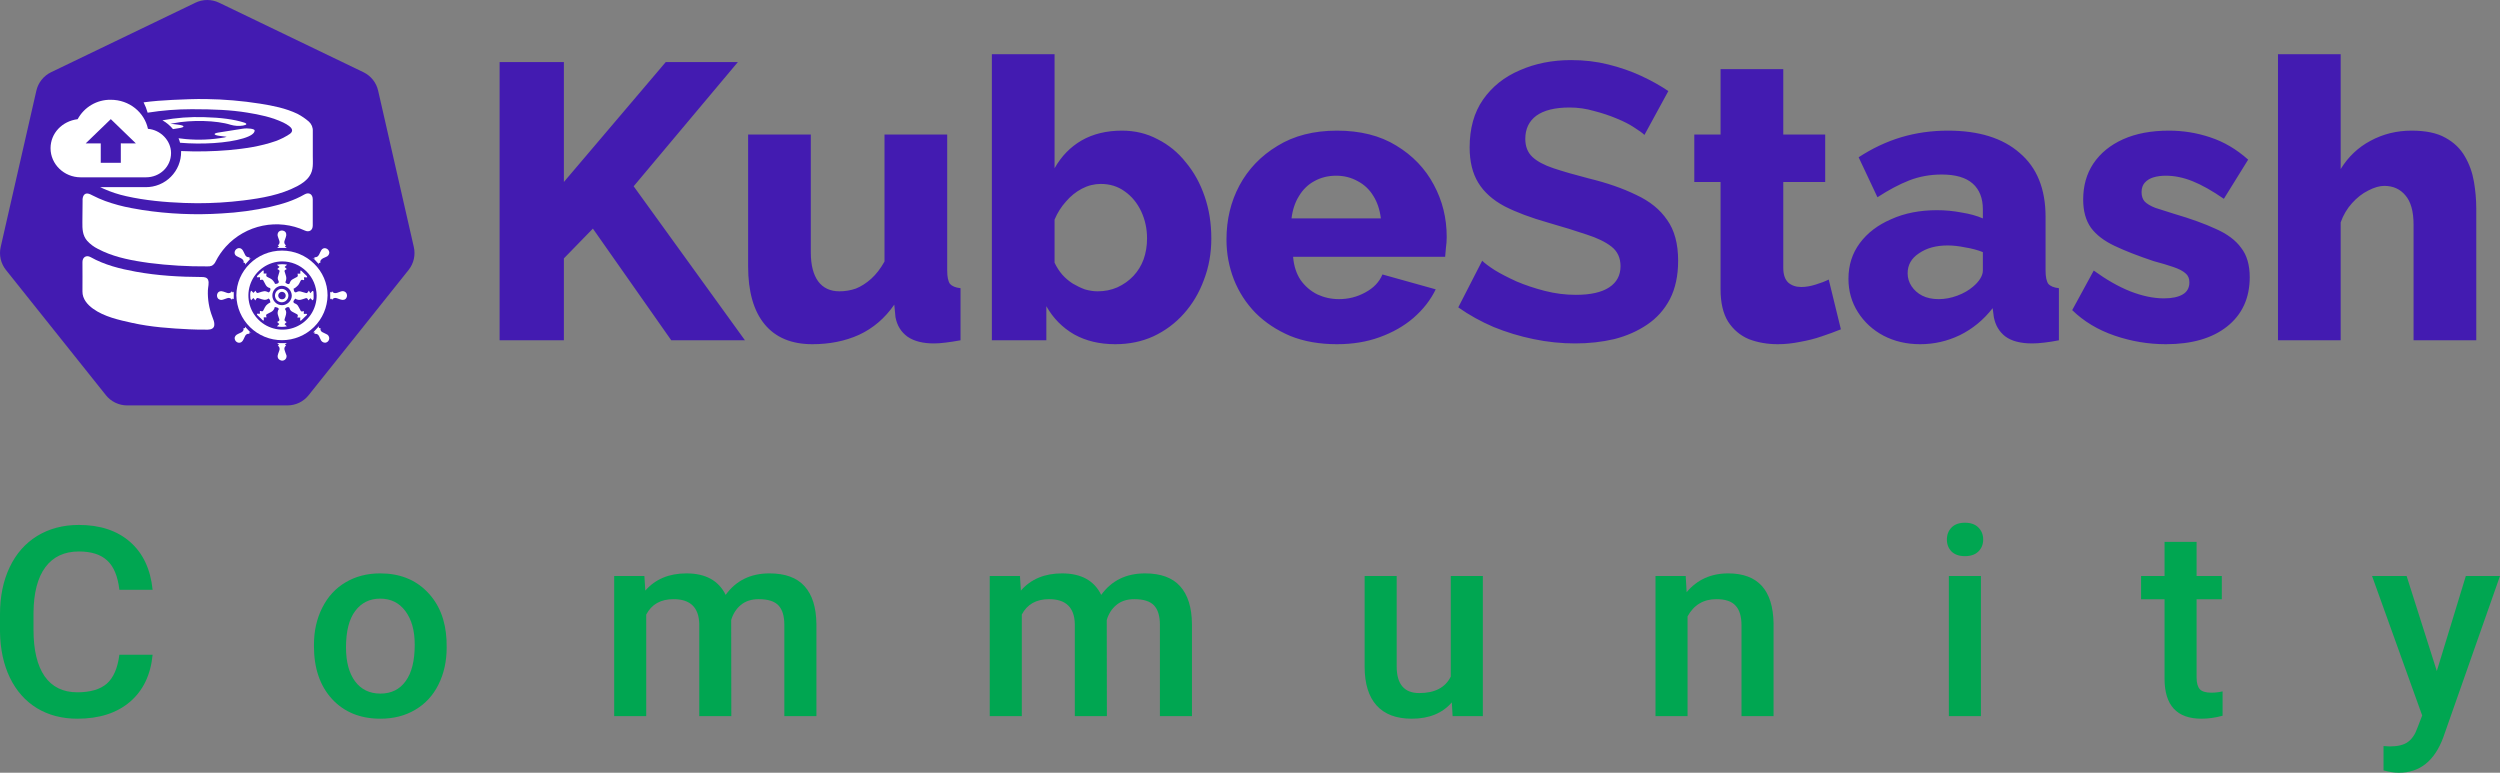 <svg width="110" height="34" viewBox="0 0 110 34" fill="none" xmlns="http://www.w3.org/2000/svg">
<rect x="0" y="0" width="110" height="34" fill="#808080" stroke="none"/>
<g clip-path="url(#clip0_5524_2153)">
<path d="M6.715 28.808C6.63 29.693 6.298 30.385 5.717 30.882C5.137 31.376 4.365 31.623 3.401 31.623C2.728 31.623 2.134 31.468 1.619 31.156C1.109 30.841 0.714 30.394 0.435 29.817C0.157 29.239 0.012 28.568 0 27.805V27.029C0 26.247 0.141 25.557 0.424 24.961C0.706 24.364 1.111 23.904 1.637 23.581C2.167 23.258 2.778 23.097 3.471 23.097C4.403 23.097 5.154 23.346 5.723 23.843C6.292 24.341 6.623 25.044 6.715 25.952H5.253C5.183 25.356 5.005 24.926 4.719 24.664C4.436 24.398 4.02 24.265 3.471 24.265C2.832 24.265 2.341 24.495 1.997 24.955C1.656 25.411 1.482 26.081 1.474 26.967V27.702C1.474 28.599 1.637 29.283 1.962 29.754C2.291 30.225 2.771 30.461 3.401 30.461C3.978 30.461 4.411 30.333 4.701 30.079C4.992 29.824 5.175 29.401 5.253 28.808H6.715Z" fill="#00A651"/>
<path d="M13.814 28.369C13.814 27.765 13.936 27.221 14.18 26.739C14.423 26.253 14.766 25.88 15.207 25.622C15.648 25.36 16.155 25.229 16.728 25.229C17.575 25.229 18.262 25.496 18.788 26.032C19.318 26.568 19.605 27.278 19.647 28.164L19.653 28.489C19.653 29.096 19.533 29.64 19.293 30.119C19.057 30.597 18.716 30.968 18.271 31.23C17.83 31.492 17.32 31.623 16.739 31.623C15.853 31.623 15.143 31.334 14.609 30.757C14.079 30.176 13.814 29.402 13.814 28.437V28.369ZM15.224 28.489C15.224 29.123 15.358 29.621 15.625 29.982C15.892 30.339 16.263 30.518 16.739 30.518C17.215 30.518 17.585 30.335 17.848 29.971C18.115 29.606 18.248 29.072 18.248 28.369C18.248 27.746 18.111 27.252 17.836 26.887C17.565 26.522 17.196 26.34 16.728 26.34C16.267 26.34 15.901 26.52 15.631 26.881C15.36 27.238 15.224 27.774 15.224 28.489Z" fill="#00A651"/>
<path d="M28.353 25.343L28.394 25.986C28.835 25.481 29.439 25.229 30.205 25.229C31.044 25.229 31.619 25.544 31.929 26.175C32.385 25.544 33.028 25.229 33.856 25.229C34.548 25.229 35.063 25.417 35.4 25.793C35.74 26.169 35.914 26.724 35.922 27.457V31.509H34.511V27.497C34.511 27.105 34.425 26.819 34.25 26.636C34.076 26.454 33.788 26.363 33.386 26.363C33.064 26.363 32.801 26.448 32.596 26.619C32.395 26.786 32.254 27.007 32.172 27.28L32.178 31.509H30.768V27.451C30.748 26.726 30.371 26.363 29.636 26.363C29.071 26.363 28.671 26.589 28.434 27.041V31.509H27.024V25.343H28.353Z" fill="#00A651"/>
<path d="M44.878 25.343L44.918 25.986C45.359 25.481 45.963 25.229 46.729 25.229C47.569 25.229 48.144 25.544 48.453 26.175C48.91 25.544 49.552 25.229 50.38 25.229C51.073 25.229 51.587 25.417 51.924 25.793C52.264 26.169 52.439 26.724 52.446 27.457V31.509H51.036V27.497C51.036 27.105 50.949 26.819 50.775 26.636C50.601 26.454 50.312 26.363 49.91 26.363C49.589 26.363 49.326 26.448 49.12 26.619C48.919 26.786 48.778 27.007 48.697 27.28L48.703 31.509H47.292V27.451C47.273 26.726 46.896 26.363 46.16 26.363C45.595 26.363 45.195 26.589 44.959 27.041V31.509H43.548V25.343H44.878Z" fill="#00A651"/>
<path d="M63.88 30.905C63.466 31.384 62.878 31.623 62.116 31.623C61.435 31.623 60.918 31.428 60.566 31.036C60.218 30.645 60.044 30.079 60.044 29.338V25.343H61.454V29.321C61.454 30.104 61.785 30.495 62.447 30.495C63.132 30.495 63.594 30.253 63.834 29.771V25.343H65.245V31.509H63.915L63.88 30.905Z" fill="#00A651"/>
<path d="M74.171 25.343L74.212 26.055C74.676 25.504 75.286 25.229 76.04 25.229C77.348 25.229 78.014 25.964 78.037 27.434V31.509H76.626V27.514C76.626 27.123 76.539 26.834 76.365 26.648C76.195 26.458 75.914 26.363 75.523 26.363C74.955 26.363 74.531 26.615 74.252 27.121V31.509H72.842V25.343H74.171Z" fill="#00A651"/>
<path d="M87.161 31.509H85.75V25.343H87.161V31.509ZM85.663 23.741C85.663 23.528 85.731 23.352 85.867 23.211C86.006 23.07 86.203 23 86.459 23C86.714 23 86.911 23.07 87.05 23.211C87.19 23.352 87.26 23.528 87.26 23.741C87.26 23.95 87.19 24.125 87.05 24.265C86.911 24.402 86.714 24.471 86.459 24.471C86.203 24.471 86.006 24.402 85.867 24.265C85.731 24.125 85.663 23.95 85.663 23.741Z" fill="#00A651"/>
<path d="M96.65 23.843V25.343H97.759V26.368H96.65V29.811C96.65 30.047 96.697 30.217 96.79 30.324C96.886 30.426 97.057 30.478 97.301 30.478C97.463 30.478 97.627 30.459 97.794 30.421V31.492C97.473 31.58 97.163 31.623 96.865 31.623C95.782 31.623 95.24 31.036 95.24 29.862V26.368H94.207V25.343H95.24V23.843H96.65Z" fill="#00A651"/>
<path d="M107.22 29.526L108.497 25.343H110L107.504 32.444C107.121 33.481 106.471 34 105.554 34C105.349 34 105.123 33.966 104.875 33.897V32.826L105.142 32.843C105.498 32.843 105.765 32.778 105.943 32.649C106.125 32.524 106.268 32.311 106.372 32.011L106.576 31.481L104.37 25.343H105.891L107.22 29.526Z" fill="#00A651"/>
<path d="M8.601 0.118L2.247 3.178C2.085 3.256 1.943 3.37 1.831 3.51C1.719 3.65 1.64 3.814 1.6 3.989L0.031 10.865C-0.01 11.04 -0.01 11.223 0.03 11.398C0.07 11.574 0.149 11.738 0.262 11.879L4.661 17.39C4.773 17.53 4.915 17.643 5.077 17.72C5.239 17.798 5.416 17.838 5.595 17.838H12.645C12.825 17.838 13.002 17.798 13.164 17.721C13.325 17.643 13.467 17.53 13.579 17.39L17.977 11.879C18.089 11.739 18.168 11.575 18.208 11.4C18.248 11.225 18.248 11.043 18.208 10.868L16.638 3.989C16.598 3.814 16.52 3.65 16.408 3.51C16.296 3.37 16.154 3.256 15.992 3.178L9.638 0.118C9.476 0.04 9.299 0 9.119 0C8.94 0 8.763 0.04 8.601 0.118V0.118Z" fill="#431BB1"/>
<path d="M3.628 9.443L3.634 8.827C3.627 8.748 3.643 8.669 3.68 8.6C3.783 8.444 3.952 8.536 4.075 8.6C4.255 8.692 4.439 8.774 4.628 8.844C5.006 8.98 5.394 9.085 5.788 9.157C5.947 9.188 6.108 9.215 6.265 9.24C7.416 9.416 8.582 9.467 9.744 9.392C10.471 9.354 11.193 9.256 11.903 9.098C12.424 8.979 12.934 8.823 13.401 8.553C13.593 8.444 13.758 8.543 13.761 8.766C13.765 9.152 13.765 9.538 13.761 9.925C13.761 10.134 13.602 10.231 13.415 10.145C12.835 9.878 12.186 9.803 11.561 9.93C10.936 10.057 10.367 10.38 9.938 10.851C9.761 11.047 9.61 11.265 9.491 11.5C9.457 11.581 9.398 11.648 9.322 11.692C9.256 11.717 9.186 11.727 9.116 11.721C8.266 11.728 7.415 11.678 6.571 11.571C6.472 11.557 6.371 11.543 6.271 11.527C5.594 11.424 4.913 11.272 4.31 10.952C4.131 10.864 3.97 10.743 3.835 10.596C3.627 10.354 3.622 10.072 3.625 9.769L3.628 9.443Z" fill="white"/>
<path d="M8.338 14.49C7.491 14.449 6.65 14.392 5.819 14.208C5.237 14.08 4.585 13.938 4.092 13.582C3.843 13.402 3.624 13.149 3.628 12.825C3.633 12.393 3.628 11.961 3.628 11.529C3.628 11.315 3.799 11.21 3.985 11.313C4.607 11.661 5.285 11.829 5.979 11.955C6.941 12.13 7.911 12.184 8.886 12.189C8.991 12.189 9.113 12.206 9.156 12.314C9.211 12.448 9.152 12.633 9.147 12.772C9.132 13.17 9.198 13.566 9.342 13.938C9.386 14.052 9.441 14.179 9.43 14.303C9.418 14.457 9.281 14.501 9.149 14.504C8.881 14.511 8.61 14.501 8.338 14.49Z" fill="white"/>
<path d="M10.4 13C10.4 11.913 11.299 11.028 12.408 11.026C13.507 11.026 14.413 11.913 14.413 12.995C14.405 13.521 14.19 14.022 13.815 14.391C13.44 14.76 12.935 14.968 12.409 14.968C11.883 14.969 11.378 14.763 11.002 14.395C10.626 14.027 10.41 13.526 10.4 13V13ZM12.408 11.502C12.112 11.506 11.824 11.598 11.58 11.766C11.336 11.933 11.147 12.169 11.037 12.444C10.927 12.719 10.901 13.02 10.961 13.31C11.022 13.6 11.167 13.865 11.378 14.072C11.588 14.28 11.856 14.421 12.147 14.477C12.437 14.533 12.738 14.502 13.011 14.387C13.284 14.273 13.517 14.08 13.681 13.834C13.845 13.588 13.932 13.298 13.932 13.002C13.928 12.601 13.765 12.219 13.479 11.937C13.194 11.656 12.809 11.499 12.408 11.502V11.502Z" fill="white"/>
<path d="M12.206 10.896L12.279 10.842L12.225 10.796C12.258 10.775 12.282 10.742 12.294 10.705C12.306 10.668 12.304 10.627 12.289 10.591C12.272 10.532 12.248 10.474 12.228 10.415C12.212 10.377 12.208 10.335 12.216 10.295C12.223 10.255 12.243 10.217 12.273 10.188C12.305 10.162 12.344 10.147 12.385 10.143C12.426 10.139 12.467 10.147 12.504 10.167C12.593 10.212 12.621 10.319 12.576 10.435C12.556 10.486 12.536 10.537 12.522 10.591C12.506 10.627 12.504 10.668 12.516 10.705C12.528 10.743 12.552 10.775 12.586 10.796L12.532 10.839L12.617 10.908H12.206V10.896Z" fill="white"/>
<path d="M12.224 15.209L12.278 15.165L12.193 15.097H12.621L12.537 15.161L12.588 15.207C12.555 15.228 12.531 15.26 12.519 15.297C12.507 15.335 12.509 15.375 12.525 15.412C12.54 15.469 12.564 15.525 12.583 15.58C12.606 15.618 12.614 15.662 12.608 15.705C12.602 15.748 12.581 15.788 12.549 15.818C12.517 15.848 12.476 15.866 12.433 15.869C12.389 15.872 12.346 15.861 12.31 15.836C12.22 15.791 12.192 15.683 12.238 15.568C12.257 15.517 12.277 15.465 12.293 15.412C12.307 15.376 12.308 15.335 12.295 15.298C12.283 15.261 12.258 15.229 12.224 15.209V15.209Z" fill="white"/>
<path d="M10.716 14.432L10.784 14.442L10.78 14.373L11.036 14.644L11.055 14.628L10.971 14.622L10.975 14.683C10.975 14.683 10.969 14.689 10.966 14.688C10.931 14.681 10.894 14.686 10.862 14.703C10.83 14.719 10.804 14.745 10.789 14.778C10.76 14.83 10.734 14.884 10.711 14.939C10.666 15.039 10.587 15.093 10.502 15.081C10.456 15.075 10.414 15.054 10.382 15.021C10.35 14.988 10.33 14.946 10.325 14.9C10.314 14.817 10.372 14.738 10.472 14.694C10.524 14.673 10.573 14.649 10.622 14.623C10.657 14.607 10.686 14.579 10.703 14.544C10.72 14.509 10.725 14.47 10.716 14.432V14.432Z" fill="white"/>
<path d="M13.838 14.692L13.844 14.622L13.78 14.629L14.031 14.353V14.436L14.095 14.433C14.095 14.436 14.101 14.44 14.101 14.443C14.093 14.477 14.098 14.513 14.113 14.544C14.128 14.575 14.154 14.601 14.185 14.615C14.239 14.646 14.294 14.673 14.352 14.697C14.395 14.711 14.431 14.739 14.455 14.777C14.48 14.815 14.49 14.86 14.486 14.905C14.481 14.949 14.461 14.991 14.43 15.023C14.398 15.055 14.356 15.075 14.312 15.08C14.266 15.081 14.221 15.068 14.184 15.041C14.146 15.015 14.119 14.977 14.105 14.933C14.085 14.882 14.061 14.832 14.035 14.784C14.018 14.747 13.989 14.718 13.953 14.701C13.917 14.685 13.876 14.681 13.838 14.692Z" fill="white"/>
<path d="M13.76 11.373L13.84 11.382V11.314C13.944 11.334 14.002 11.273 14.045 11.193C14.078 11.133 14.1 11.065 14.137 11.009C14.156 10.973 14.188 10.946 14.225 10.931C14.263 10.916 14.305 10.915 14.343 10.928C14.384 10.94 14.42 10.964 14.446 10.998C14.473 11.031 14.488 11.071 14.491 11.114C14.489 11.157 14.473 11.198 14.447 11.232C14.421 11.266 14.385 11.292 14.344 11.305C14.303 11.323 14.261 11.339 14.223 11.359C14.139 11.403 14.076 11.461 14.095 11.569L14.026 11.563L14.033 11.627L13.777 11.351L13.76 11.373Z" fill="white"/>
<path d="M10.975 11.314L10.97 11.378L11.052 11.369L11.04 11.358L10.78 11.646L10.786 11.566H10.718C10.738 11.464 10.681 11.406 10.603 11.364C10.539 11.33 10.475 11.307 10.411 11.269C10.376 11.25 10.349 11.22 10.334 11.184C10.319 11.147 10.317 11.107 10.328 11.069C10.339 11.028 10.363 10.991 10.395 10.964C10.428 10.937 10.468 10.92 10.51 10.916C10.592 10.908 10.67 10.968 10.713 11.069C10.735 11.122 10.76 11.174 10.789 11.223C10.805 11.257 10.832 11.285 10.866 11.301C10.9 11.317 10.939 11.322 10.975 11.314V11.314Z" fill="white"/>
<path d="M14.61 13.192C14.591 13.145 14.571 13.116 14.529 13.172V12.842L14.574 12.87L14.613 12.821C14.667 12.903 14.745 12.909 14.83 12.885C14.887 12.868 14.942 12.844 14.998 12.825C15.036 12.809 15.079 12.805 15.119 12.814C15.159 12.823 15.196 12.845 15.223 12.875C15.25 12.907 15.265 12.947 15.268 12.988C15.271 13.03 15.262 13.071 15.241 13.107C15.195 13.192 15.089 13.219 14.977 13.176C14.922 13.153 14.865 13.134 14.808 13.117C14.771 13.105 14.732 13.105 14.695 13.119C14.659 13.132 14.629 13.158 14.61 13.192V13.192Z" fill="white"/>
<path d="M10.204 12.815C10.225 12.857 10.242 12.897 10.285 12.831V13.163L10.24 13.135L10.201 13.185C10.18 13.152 10.148 13.127 10.11 13.116C10.072 13.104 10.032 13.106 9.996 13.121C9.936 13.138 9.879 13.161 9.821 13.181C9.783 13.197 9.741 13.202 9.7 13.194C9.66 13.186 9.623 13.167 9.594 13.138C9.568 13.106 9.552 13.067 9.548 13.026C9.544 12.985 9.552 12.943 9.571 12.907C9.617 12.817 9.722 12.789 9.838 12.833C9.891 12.855 9.946 12.874 10.001 12.89C10.038 12.903 10.079 12.903 10.116 12.889C10.153 12.876 10.184 12.849 10.204 12.815V12.815Z" fill="white"/>
<path d="M11.822 12.867C11.848 12.851 11.869 12.828 11.882 12.801C11.896 12.774 11.902 12.744 11.899 12.713C11.899 12.699 11.884 12.675 11.873 12.672C11.835 12.665 11.798 12.649 11.767 12.625C11.736 12.602 11.71 12.572 11.691 12.537C11.667 12.492 11.641 12.448 11.619 12.403C11.565 12.293 11.566 12.293 11.443 12.322V12.199H11.3C11.308 12.173 11.309 12.147 11.321 12.135C11.396 12.059 11.473 11.986 11.551 11.914C11.562 11.903 11.583 11.905 11.599 11.9C11.602 11.916 11.603 11.933 11.604 11.949C11.604 11.977 11.604 12.004 11.601 12.036H11.729C11.703 12.159 11.704 12.158 11.816 12.214C11.871 12.237 11.923 12.267 11.971 12.303C12.013 12.345 12.05 12.392 12.082 12.443C12.092 12.456 12.094 12.49 12.099 12.49C12.135 12.493 12.172 12.489 12.207 12.476C12.271 12.444 12.285 12.412 12.247 12.342C12.232 12.314 12.224 12.283 12.222 12.251C12.22 12.219 12.225 12.187 12.236 12.157C12.249 12.099 12.266 12.041 12.287 11.985C12.314 11.921 12.301 11.878 12.233 11.857C12.222 11.851 12.211 11.845 12.202 11.837L12.301 11.744L12.184 11.65C12.332 11.618 12.484 11.617 12.632 11.646L12.524 11.747L12.62 11.838L12.564 11.869C12.555 11.871 12.547 11.876 12.54 11.883C12.533 11.889 12.527 11.897 12.523 11.906C12.52 11.915 12.518 11.924 12.519 11.934C12.519 11.943 12.522 11.952 12.527 11.961C12.548 12.019 12.562 12.08 12.582 12.139C12.606 12.216 12.602 12.299 12.572 12.374C12.566 12.392 12.549 12.421 12.555 12.426C12.579 12.454 12.609 12.476 12.643 12.49C12.714 12.51 12.734 12.504 12.759 12.426C12.781 12.364 12.827 12.313 12.886 12.283C12.924 12.26 12.964 12.239 13.003 12.219C13.117 12.163 13.117 12.164 13.091 12.041H13.213C13.213 12.011 13.213 11.98 13.213 11.949C13.214 11.934 13.216 11.92 13.219 11.906C13.233 11.906 13.252 11.906 13.261 11.915C13.343 11.992 13.424 12.07 13.504 12.149C13.514 12.16 13.511 12.184 13.515 12.206L13.376 12.199L13.383 12.318C13.37 12.323 13.365 12.327 13.362 12.326C13.253 12.298 13.254 12.298 13.203 12.402C13.182 12.453 13.154 12.501 13.121 12.546C13.076 12.594 13.026 12.638 12.972 12.677C12.957 12.689 12.919 12.692 12.92 12.698C12.92 12.736 12.927 12.775 12.94 12.811C12.966 12.875 13.021 12.875 13.067 12.844C13.095 12.829 13.124 12.82 13.155 12.818C13.186 12.816 13.217 12.82 13.246 12.831C13.3 12.844 13.353 12.86 13.406 12.877C13.512 12.91 13.512 12.911 13.59 12.786L13.654 12.901L13.746 12.801C13.796 12.801 13.794 12.84 13.795 12.876C13.808 13.158 13.804 13.187 13.748 13.215L13.659 13.121L13.571 13.216C13.562 13.203 13.554 13.189 13.547 13.175C13.544 13.163 13.538 13.152 13.53 13.143C13.522 13.134 13.512 13.126 13.501 13.122C13.489 13.117 13.477 13.116 13.465 13.117C13.453 13.118 13.441 13.122 13.431 13.128C13.381 13.148 13.329 13.161 13.278 13.177C13.231 13.195 13.181 13.201 13.131 13.194C13.081 13.188 13.034 13.168 12.993 13.139C12.982 13.153 12.972 13.165 12.962 13.176C12.887 13.257 12.892 13.324 12.988 13.357C13.048 13.38 13.098 13.424 13.126 13.482C13.153 13.525 13.177 13.57 13.2 13.616C13.25 13.719 13.25 13.72 13.368 13.686V13.814C13.402 13.814 13.432 13.808 13.465 13.808C13.479 13.808 13.499 13.808 13.504 13.819C13.507 13.826 13.508 13.833 13.508 13.841C13.507 13.848 13.504 13.855 13.5 13.861C13.419 13.942 13.337 14.023 13.252 14.1C13.225 14.124 13.202 14.112 13.206 14.071C13.209 14.03 13.211 14.007 13.214 13.972H13.081C13.088 13.95 13.091 13.935 13.097 13.922C13.102 13.912 13.105 13.902 13.105 13.891C13.106 13.881 13.104 13.87 13.1 13.86C13.095 13.851 13.089 13.842 13.081 13.835C13.073 13.828 13.064 13.822 13.054 13.819C12.986 13.786 12.92 13.75 12.854 13.713C12.823 13.696 12.796 13.671 12.776 13.642C12.755 13.613 12.742 13.579 12.736 13.544C12.728 13.509 12.645 13.502 12.602 13.533C12.579 13.55 12.56 13.57 12.533 13.594C12.62 13.7 12.597 13.816 12.557 13.932C12.551 13.95 12.545 13.97 12.539 13.989C12.503 14.105 12.503 14.105 12.611 14.172L12.518 14.261L12.622 14.36C12.478 14.39 12.328 14.39 12.184 14.36L12.29 14.259L12.193 14.166C12.218 14.153 12.231 14.146 12.245 14.14C12.255 14.137 12.264 14.132 12.272 14.125C12.28 14.118 12.286 14.109 12.29 14.099C12.294 14.089 12.296 14.079 12.295 14.068C12.295 14.057 12.291 14.047 12.286 14.038C12.267 13.988 12.254 13.936 12.238 13.886C12.218 13.838 12.211 13.785 12.217 13.733C12.223 13.682 12.242 13.632 12.273 13.59C12.254 13.568 12.232 13.55 12.209 13.534C12.181 13.524 12.152 13.517 12.122 13.512C12.07 13.499 12.083 13.539 12.074 13.566C12.045 13.64 11.989 13.7 11.918 13.733C11.877 13.755 11.836 13.778 11.794 13.797C11.694 13.847 11.693 13.847 11.73 13.964H11.603C11.603 13.999 11.603 14.032 11.609 14.066C11.615 14.099 11.59 14.119 11.564 14.095C11.479 14.018 11.396 13.938 11.315 13.856C11.305 13.846 11.309 13.822 11.307 13.804H11.438L11.433 13.687C11.447 13.683 11.452 13.68 11.456 13.681C11.56 13.711 11.559 13.711 11.607 13.617C11.634 13.557 11.667 13.499 11.706 13.445C11.748 13.402 11.794 13.364 11.845 13.332C11.86 13.321 11.896 13.315 11.896 13.309C11.894 13.271 11.887 13.233 11.874 13.197C11.865 13.174 11.84 13.157 11.818 13.133C11.685 13.239 11.548 13.178 11.413 13.133C11.301 13.098 11.301 13.097 11.236 13.22L11.147 13.111L11.048 13.214C11.034 13.192 11.024 13.168 11.018 13.143C10.998 12.919 11.01 12.823 11.061 12.791L11.15 12.888L11.241 12.79C11.254 12.814 11.262 12.826 11.268 12.84C11.27 12.85 11.275 12.86 11.283 12.868C11.29 12.876 11.298 12.882 11.308 12.886C11.318 12.89 11.328 12.892 11.339 12.891C11.35 12.891 11.36 12.888 11.369 12.883C11.418 12.864 11.47 12.85 11.521 12.835C11.688 12.787 11.711 12.821 11.822 12.867ZM12.404 12.573C12.292 12.575 12.185 12.621 12.107 12.701C12.028 12.781 11.984 12.888 11.983 13C11.982 13.056 11.993 13.111 12.014 13.163C12.035 13.215 12.066 13.262 12.106 13.302C12.145 13.342 12.192 13.374 12.244 13.395C12.295 13.417 12.351 13.428 12.407 13.428C12.519 13.428 12.626 13.385 12.707 13.307C12.788 13.23 12.835 13.124 12.839 13.012C12.837 12.896 12.79 12.786 12.709 12.704C12.627 12.623 12.517 12.575 12.402 12.573H12.404Z" fill="white"/>
<path d="M12.411 12.71C12.487 12.714 12.559 12.748 12.611 12.803C12.662 12.859 12.691 12.932 12.69 13.008C12.689 13.084 12.659 13.157 12.606 13.211C12.553 13.266 12.481 13.298 12.405 13.3C12.365 13.302 12.325 13.295 12.288 13.28C12.251 13.266 12.217 13.244 12.188 13.216C12.16 13.188 12.137 13.155 12.122 13.118C12.107 13.081 12.099 13.042 12.099 13.002C12.1 12.962 12.108 12.923 12.124 12.886C12.14 12.85 12.164 12.817 12.193 12.789C12.222 12.762 12.257 12.741 12.294 12.727C12.332 12.714 12.371 12.708 12.411 12.71V12.71ZM12.571 13.006C12.571 12.974 12.562 12.942 12.544 12.915C12.526 12.887 12.501 12.866 12.471 12.854C12.441 12.841 12.408 12.837 12.376 12.844C12.344 12.85 12.315 12.865 12.292 12.888C12.268 12.911 12.252 12.94 12.246 12.972C12.239 13.003 12.242 13.037 12.255 13.067C12.267 13.097 12.288 13.123 12.315 13.141C12.341 13.159 12.373 13.169 12.406 13.169C12.428 13.17 12.45 13.166 12.47 13.158C12.491 13.15 12.509 13.138 12.525 13.122C12.54 13.107 12.552 13.088 12.56 13.068C12.568 13.047 12.572 13.025 12.571 13.003V13.006Z" fill="white"/>
<path d="M13.763 6.857C13.763 6.496 13.763 6.135 13.763 5.774C13.768 5.695 13.755 5.616 13.726 5.543C13.696 5.471 13.65 5.405 13.592 5.352C13.438 5.218 13.268 5.103 13.087 5.008C12.567 4.76 12.007 4.651 11.443 4.561C10.655 4.437 9.86 4.369 9.062 4.358C8.574 4.35 8.085 4.373 7.596 4.395C7.169 4.414 6.743 4.448 6.318 4.503C6.392 4.648 6.452 4.801 6.496 4.958C7.138 4.856 7.787 4.805 8.436 4.805C9.426 4.805 10.156 4.838 10.88 4.955C11.424 5.043 11.963 5.154 12.465 5.392C12.562 5.437 12.653 5.493 12.738 5.559C12.888 5.677 12.894 5.804 12.731 5.907C12.543 6.03 12.341 6.131 12.13 6.208C11.466 6.439 10.777 6.54 10.079 6.604C9.377 6.664 8.673 6.678 7.969 6.646C7.969 6.655 7.969 6.663 7.969 6.671C7.971 6.877 7.932 7.081 7.855 7.271C7.777 7.462 7.662 7.635 7.517 7.78C7.372 7.926 7.199 8.041 7.009 8.119C6.819 8.197 6.615 8.236 6.409 8.235H4.41C4.455 8.258 4.501 8.28 4.547 8.299C4.874 8.447 5.215 8.559 5.566 8.635C6.392 8.82 7.256 8.898 8.1 8.93C8.292 8.937 8.484 8.941 8.676 8.942C9.354 8.943 10.032 8.903 10.705 8.82C11.513 8.72 12.353 8.575 13.08 8.191C13.287 8.081 13.488 7.944 13.617 7.749C13.804 7.475 13.762 7.169 13.763 6.857Z" fill="white"/>
<path d="M10.702 6.088C11.035 5.987 11.203 5.87 11.205 5.741C11.205 5.67 10.919 5.627 10.679 5.663C10.311 5.717 9.95 5.774 9.599 5.834C9.364 5.874 9.401 5.944 9.654 5.978L9.974 6.019C9.933 6.031 9.91 6.04 9.88 6.046C9.318 6.147 8.745 6.172 8.176 6.12C8.061 6.11 7.954 6.097 7.856 6.083C7.883 6.147 7.905 6.213 7.923 6.281C8.881 6.364 10.007 6.3 10.702 6.088Z" fill="white"/>
<path d="M7.833 5.485L7.496 5.442C7.575 5.431 7.612 5.428 7.64 5.422C8.418 5.267 9.528 5.294 10.151 5.491C10.327 5.542 10.511 5.554 10.692 5.525C10.871 5.495 10.89 5.439 10.73 5.389C10.294 5.251 9.714 5.174 8.992 5.155C8.374 5.134 7.755 5.18 7.147 5.293C7.324 5.393 7.482 5.524 7.611 5.681C7.699 5.667 7.787 5.653 7.874 5.639C8.158 5.595 8.135 5.523 7.833 5.485Z" fill="white"/>
<path d="M6.51 5.669C6.355 4.943 5.692 4.39 4.875 4.39C4.577 4.385 4.283 4.462 4.026 4.613C3.769 4.763 3.558 4.982 3.417 5.244C2.732 5.33 2.224 5.864 2.224 6.523C2.224 7.226 2.82 7.802 3.549 7.802H6.421C7.04 7.802 7.526 7.332 7.526 6.733C7.526 6.182 7.061 5.712 6.51 5.669ZM5.316 6.308V7.163H4.433V6.31H3.77L4.875 5.242L5.979 6.31L5.316 6.308Z" fill="white"/>
<path d="M21.983 14.973V2.73H24.811V8.007L29.294 2.73H32.467L27.881 8.196L32.778 14.973H29.536L26.087 10.059L24.811 11.369V14.973H21.983ZM32.917 11.714V5.92H35.676V11.11C35.676 11.662 35.786 12.088 36.004 12.386C36.222 12.674 36.533 12.818 36.935 12.818C37.188 12.818 37.429 12.777 37.659 12.697C37.889 12.605 38.113 12.461 38.332 12.266C38.55 12.07 38.746 11.817 38.918 11.507V5.92H41.677V11.904C41.677 12.18 41.717 12.375 41.798 12.49C41.89 12.593 42.045 12.657 42.263 12.68V14.973C42.01 15.019 41.786 15.053 41.591 15.076C41.407 15.099 41.24 15.111 41.091 15.111C40.608 15.111 40.223 15.013 39.935 14.818C39.648 14.611 39.47 14.323 39.401 13.956L39.349 13.404C38.935 14.002 38.418 14.444 37.797 14.732C37.188 15.007 36.504 15.145 35.745 15.145C34.826 15.145 34.124 14.852 33.642 14.266C33.159 13.68 32.917 12.829 32.917 11.714ZM49.074 15.145C48.384 15.145 47.78 15.002 47.263 14.714C46.746 14.415 46.338 14.002 46.039 13.473V14.973H43.642V2.385H46.401V7.403C46.7 6.874 47.096 6.466 47.591 6.179C48.096 5.891 48.688 5.748 49.367 5.748C49.941 5.748 50.465 5.874 50.936 6.127C51.419 6.369 51.833 6.708 52.177 7.144C52.534 7.57 52.81 8.07 53.005 8.645C53.2 9.208 53.298 9.823 53.298 10.49C53.298 11.145 53.189 11.754 52.971 12.317C52.764 12.881 52.471 13.375 52.091 13.8C51.712 14.226 51.263 14.559 50.746 14.8C50.24 15.03 49.683 15.145 49.074 15.145ZM48.298 12.818C48.608 12.818 48.895 12.76 49.16 12.645C49.436 12.519 49.671 12.352 49.867 12.145C50.062 11.938 50.212 11.697 50.315 11.421C50.419 11.133 50.47 10.823 50.47 10.49C50.47 10.064 50.384 9.668 50.212 9.3C50.039 8.932 49.798 8.639 49.487 8.42C49.188 8.202 48.838 8.093 48.435 8.093C48.148 8.093 47.872 8.162 47.608 8.3C47.343 8.438 47.108 8.627 46.901 8.869C46.694 9.099 46.527 9.363 46.401 9.662V11.559C46.493 11.754 46.608 11.932 46.746 12.093C46.884 12.243 47.033 12.369 47.194 12.473C47.367 12.576 47.545 12.662 47.729 12.731C47.924 12.789 48.114 12.818 48.298 12.818ZM58.827 15.145C58.057 15.145 57.373 15.025 56.775 14.783C56.177 14.53 55.666 14.191 55.241 13.766C54.827 13.341 54.511 12.852 54.292 12.3C54.074 11.737 53.965 11.151 53.965 10.541C53.965 9.668 54.154 8.875 54.534 8.162C54.924 7.438 55.482 6.857 56.206 6.42C56.93 5.972 57.804 5.748 58.827 5.748C59.85 5.748 60.718 5.966 61.431 6.403C62.155 6.84 62.707 7.415 63.086 8.127C63.466 8.829 63.655 9.593 63.655 10.421C63.655 10.582 63.644 10.743 63.621 10.903C63.609 11.053 63.598 11.185 63.586 11.3H56.896C56.93 11.702 57.04 12.041 57.224 12.317C57.419 12.593 57.666 12.806 57.965 12.955C58.264 13.093 58.58 13.162 58.913 13.162C59.327 13.162 59.712 13.065 60.069 12.869C60.437 12.674 60.689 12.409 60.827 12.076L63.172 12.731C62.943 13.203 62.615 13.622 62.19 13.99C61.776 14.346 61.281 14.628 60.707 14.835C60.143 15.042 59.517 15.145 58.827 15.145ZM56.827 9.61H60.758C60.712 9.231 60.603 8.903 60.431 8.627C60.258 8.34 60.028 8.122 59.741 7.972C59.454 7.811 59.138 7.731 58.793 7.731C58.436 7.731 58.114 7.811 57.827 7.972C57.551 8.122 57.327 8.34 57.155 8.627C56.982 8.903 56.873 9.231 56.827 9.61ZM72.355 5.937C72.274 5.857 72.125 5.748 71.906 5.61C71.7 5.472 71.441 5.34 71.13 5.213C70.832 5.087 70.504 4.978 70.148 4.886C69.791 4.782 69.429 4.73 69.061 4.73C68.418 4.73 67.929 4.851 67.596 5.093C67.274 5.334 67.113 5.673 67.113 6.11C67.113 6.443 67.216 6.708 67.423 6.903C67.63 7.098 67.941 7.265 68.354 7.403C68.768 7.541 69.285 7.691 69.906 7.851C70.711 8.047 71.406 8.288 71.993 8.576C72.59 8.852 73.044 9.219 73.355 9.679C73.677 10.127 73.838 10.725 73.838 11.473C73.838 12.128 73.717 12.691 73.476 13.162C73.234 13.622 72.901 13.996 72.475 14.283C72.05 14.571 71.567 14.783 71.027 14.921C70.487 15.048 69.912 15.111 69.303 15.111C68.693 15.111 68.084 15.048 67.475 14.921C66.866 14.795 66.279 14.617 65.716 14.387C65.153 14.145 64.635 13.858 64.164 13.524L65.216 11.473C65.32 11.576 65.503 11.714 65.768 11.886C66.032 12.047 66.354 12.214 66.734 12.386C67.113 12.547 67.527 12.685 67.975 12.8C68.423 12.915 68.877 12.973 69.337 12.973C69.981 12.973 70.469 12.864 70.803 12.645C71.136 12.427 71.303 12.116 71.303 11.714C71.303 11.346 71.171 11.059 70.906 10.852C70.642 10.645 70.274 10.467 69.803 10.317C69.331 10.156 68.774 9.984 68.13 9.8C67.36 9.582 66.716 9.34 66.199 9.076C65.682 8.8 65.296 8.455 65.044 8.041C64.791 7.627 64.664 7.11 64.664 6.489C64.664 5.65 64.86 4.949 65.251 4.386C65.653 3.811 66.193 3.38 66.871 3.092C67.55 2.793 68.303 2.644 69.13 2.644C69.705 2.644 70.245 2.707 70.751 2.834C71.268 2.96 71.751 3.127 72.2 3.334C72.648 3.541 73.05 3.765 73.407 4.006L72.355 5.937ZM80.999 14.49C80.746 14.594 80.464 14.697 80.154 14.8C79.855 14.904 79.538 14.984 79.205 15.042C78.872 15.111 78.544 15.145 78.222 15.145C77.763 15.145 77.337 15.071 76.946 14.921C76.567 14.76 76.262 14.502 76.032 14.145C75.814 13.789 75.705 13.318 75.705 12.731V8.007H74.549V5.92H75.705V3.041H78.464V5.92H80.309V8.007H78.464V11.783C78.464 12.082 78.538 12.3 78.688 12.438C78.837 12.565 79.027 12.628 79.257 12.628C79.452 12.628 79.659 12.593 79.878 12.524C80.108 12.455 80.303 12.381 80.464 12.3L80.999 14.49ZM81.332 12.266C81.332 11.668 81.499 11.145 81.832 10.697C82.165 10.248 82.625 9.898 83.212 9.645C83.798 9.38 84.47 9.248 85.229 9.248C85.597 9.248 85.959 9.283 86.315 9.352C86.672 9.409 86.982 9.495 87.246 9.61V9.214C87.246 8.719 87.097 8.34 86.798 8.076C86.499 7.811 86.045 7.679 85.436 7.679C84.93 7.679 84.453 7.765 84.005 7.938C83.568 8.11 83.102 8.357 82.608 8.679L81.78 6.92C82.378 6.529 82.999 6.236 83.643 6.041C84.298 5.845 84.988 5.748 85.712 5.748C87.068 5.748 88.12 6.075 88.867 6.731C89.626 7.374 90.005 8.311 90.005 9.541V11.904C90.005 12.18 90.046 12.375 90.126 12.49C90.218 12.593 90.373 12.657 90.592 12.68V14.973C90.362 15.019 90.143 15.053 89.936 15.076C89.741 15.099 89.569 15.111 89.419 15.111C88.902 15.111 88.505 15.007 88.229 14.8C87.965 14.594 87.798 14.312 87.729 13.956L87.677 13.559C87.275 14.076 86.792 14.473 86.229 14.749C85.677 15.013 85.097 15.145 84.487 15.145C83.89 15.145 83.35 15.019 82.867 14.766C82.395 14.513 82.022 14.168 81.746 13.731C81.47 13.295 81.332 12.806 81.332 12.266ZM86.815 12.611C86.942 12.507 87.045 12.392 87.126 12.266C87.206 12.139 87.246 12.019 87.246 11.904V11.093C87.016 11.001 86.758 10.932 86.471 10.886C86.195 10.829 85.936 10.8 85.695 10.8C85.189 10.8 84.769 10.915 84.436 11.145C84.102 11.363 83.936 11.656 83.936 12.024C83.936 12.231 83.993 12.421 84.108 12.593C84.223 12.766 84.378 12.904 84.574 13.007C84.781 13.111 85.022 13.162 85.298 13.162C85.574 13.162 85.85 13.111 86.126 13.007C86.401 12.904 86.631 12.771 86.815 12.611ZM95.298 15.145C94.528 15.145 93.775 15.019 93.039 14.766C92.303 14.513 91.683 14.139 91.177 13.645L92.125 11.904C92.677 12.306 93.212 12.611 93.729 12.818C94.258 13.024 94.752 13.128 95.212 13.128C95.568 13.128 95.844 13.07 96.039 12.955C96.235 12.841 96.333 12.662 96.333 12.421C96.333 12.248 96.275 12.116 96.16 12.024C96.045 11.921 95.867 11.829 95.626 11.748C95.396 11.668 95.108 11.582 94.763 11.49C94.074 11.26 93.499 11.036 93.039 10.817C92.579 10.599 92.234 10.335 92.004 10.024C91.775 9.702 91.66 9.288 91.66 8.783C91.66 8.173 91.809 7.645 92.108 7.196C92.418 6.736 92.855 6.38 93.418 6.127C93.982 5.874 94.654 5.748 95.436 5.748C96.057 5.748 96.66 5.845 97.246 6.041C97.844 6.236 98.402 6.564 98.919 7.024L97.85 8.748C97.333 8.392 96.873 8.133 96.471 7.972C96.068 7.811 95.677 7.731 95.298 7.731C95.103 7.731 94.924 7.754 94.763 7.8C94.603 7.846 94.47 7.926 94.367 8.041C94.275 8.145 94.229 8.283 94.229 8.455C94.229 8.627 94.275 8.765 94.367 8.869C94.47 8.972 94.626 9.064 94.832 9.145C95.051 9.214 95.321 9.3 95.643 9.403C96.39 9.622 97.011 9.846 97.505 10.076C97.999 10.294 98.367 10.57 98.609 10.903C98.862 11.225 98.988 11.656 98.988 12.197C98.988 13.116 98.655 13.841 97.988 14.369C97.333 14.887 96.436 15.145 95.298 15.145ZM108.956 14.973H106.197V9.886C106.197 9.3 106.076 8.869 105.835 8.593C105.605 8.317 105.295 8.179 104.904 8.179C104.697 8.179 104.461 8.248 104.197 8.386C103.944 8.512 103.708 8.696 103.49 8.938C103.271 9.179 103.105 9.461 102.99 9.783V14.973H100.231V2.385H102.99V7.438C103.323 6.897 103.76 6.483 104.3 6.196C104.852 5.897 105.455 5.748 106.111 5.748C106.731 5.748 107.226 5.851 107.594 6.058C107.973 6.265 108.26 6.541 108.456 6.886C108.651 7.219 108.783 7.587 108.852 7.989C108.921 8.392 108.956 8.788 108.956 9.179V14.973Z" fill="#431BB1"/>
</g>
<defs>
<clipPath id="clip0_5524_2153">
<rect width="110" height="34" fill="white"/>
</clipPath>
</defs>
</svg>
